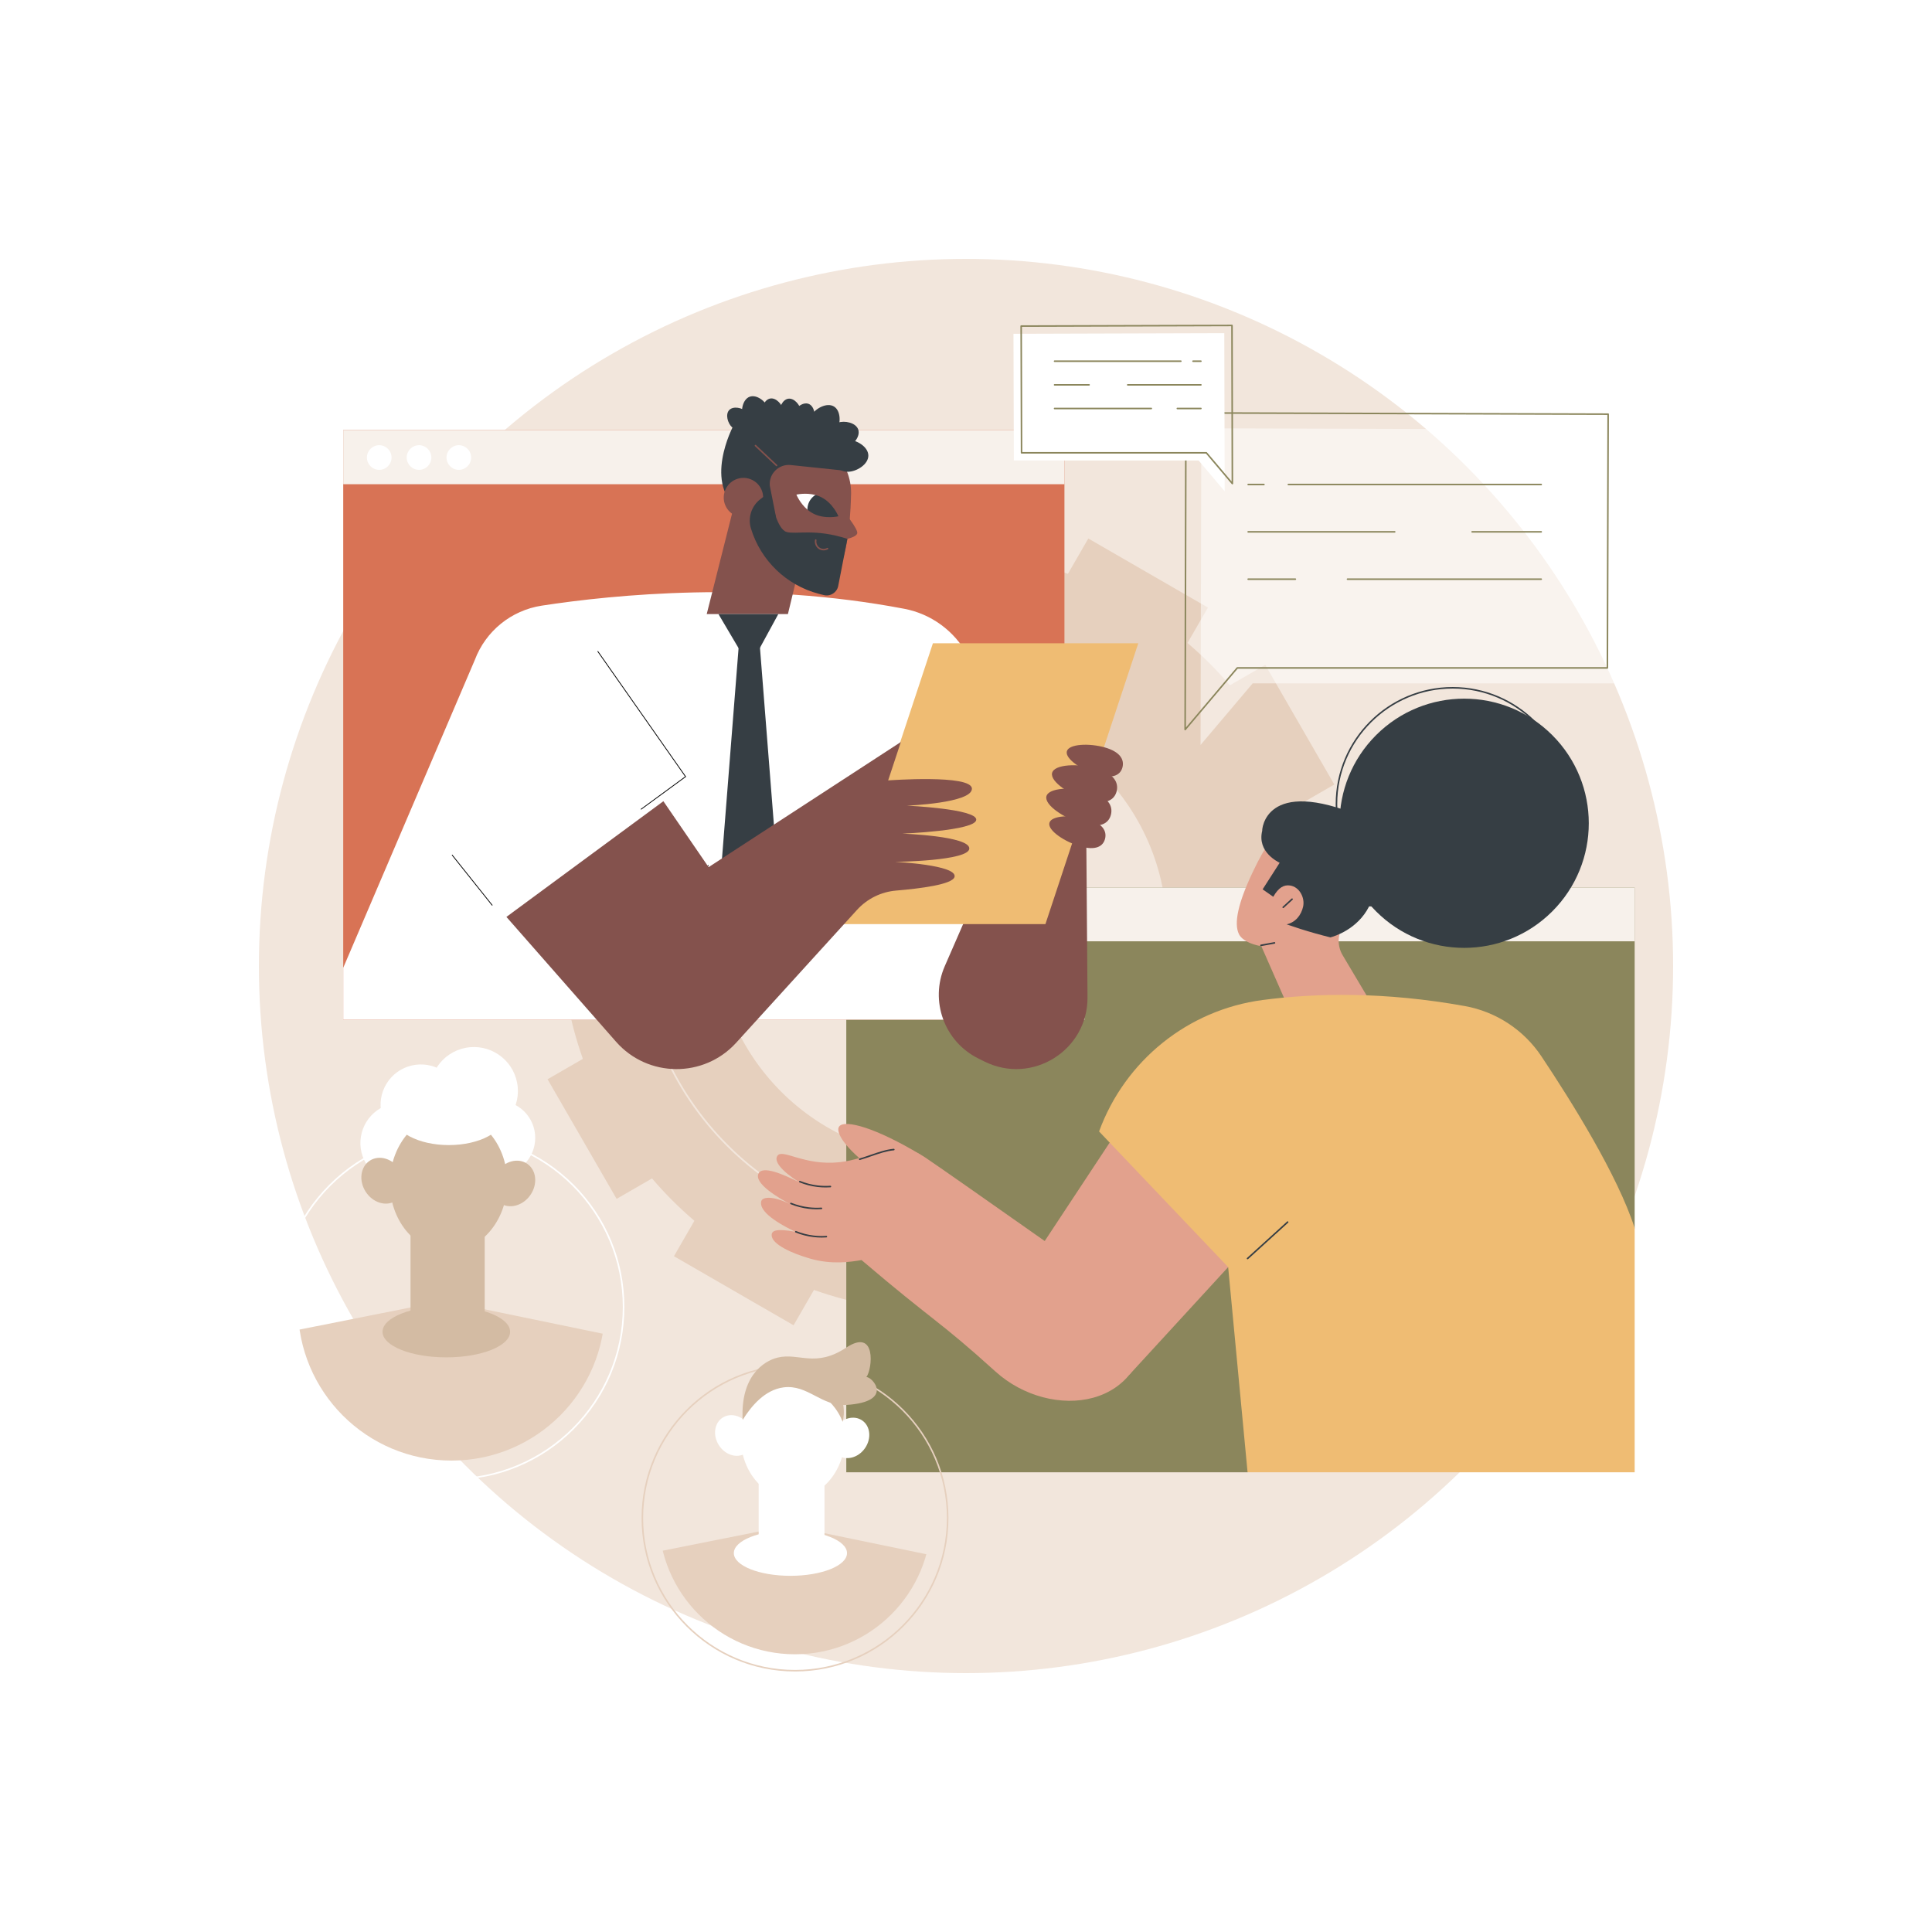 <?xml version="1.0" encoding="utf-8"?>
<!-- Generator: Adobe Illustrator 27.5.0, SVG Export Plug-In . SVG Version: 6.00 Build 0)  -->
<svg version="1.1" xmlns="http://www.w3.org/2000/svg" xmlns:xlink="http://www.w3.org/1999/xlink" x="0px" y="0px"
	 viewBox="0 0 2500 2500" style="enable-background:new 0 0 2500 2500;" xml:space="preserve">
<g id="Background">
	<rect style="fill:#FFFFFF;" width="2500" height="2500"/>
</g>
<g id="Illustration">
	<g id="Job_interview_1_">
		<circle style="fill:#F2E6DC;" cx="1250" cy="1250" r="915"/>
		<g>
			<g>
				<path style="fill:#E6D0BE;" d="M1753.766,1116.49h-52.812c-4.729-25.744-11.474-50.779-20.046-74.95l45.704-26.387
					l-89.365-154.786l-45.808,26.448c-16.81-19.68-35.144-38.013-54.823-54.823l26.447-45.809l-154.785-89.366l-26.387,45.705
					c-24.172-8.573-49.206-15.318-74.95-20.047v-52.812h-178.73v52.812c-25.744,4.729-50.779,11.473-74.95,20.047l-26.387-45.705
					l-154.785,89.366l26.447,45.809c-19.68,16.81-38.013,35.143-54.823,54.823l-45.808-26.448l-89.365,154.786l45.704,26.387
					c-8.572,24.172-15.317,49.207-20.046,74.95h-52.812l0,0v178.73h52.812c4.729,25.744,11.474,50.778,20.046,74.95l-45.704,26.388
					l89.364,154.785l45.809-26.448c16.81,19.68,35.144,38.013,54.823,54.823l-26.447,45.809l154.785,89.365l0,0l26.387-45.705
					c24.172,8.573,49.207,15.317,74.95,20.047v52.812h178.73v-52.812c25.744-4.729,50.778-11.474,74.95-20.047l26.387,45.705
					l0.001,0l154.785-89.365l-26.447-45.809c19.68-16.81,38.013-35.144,54.823-54.823l45.809,26.448l89.364-154.785l-45.704-26.388
					c8.572-24.172,15.317-49.206,20.046-74.95h52.812V1116.49z M1509.839,1215.424c-4.886,153.106-129.585,277.806-282.69,282.695
					c-169.065,5.398-307.232-132.768-301.836-301.833c4.886-153.106,129.585-277.806,282.69-282.695
					C1377.069,908.194,1515.236,1046.359,1509.839,1215.424z"/>
			</g>
			<path style="fill:#F2E6DC;" d="M1217.575,1597.828c-52.915,0-104.249-10.364-152.573-30.804
				c-46.676-19.742-88.596-48.005-124.593-84.002c-35.998-35.998-64.261-77.917-84.003-124.593
				c-20.44-48.325-30.804-99.658-30.804-152.574c0-94.436,34.058-185.664,95.898-256.88
				c61.227-70.508,145.528-116.934,237.376-130.727c0.563-0.083,1.055,0.295,1.138,0.84c0.082,0.546-0.295,1.056-0.841,1.138
				c-189.026,28.386-331.571,194.17-331.571,385.629c0,215.032,174.941,389.973,389.973,389.973
				c177.674,0,332.902-119.953,377.487-291.704c0.14-0.536,0.691-0.854,1.219-0.717c0.535,0.139,0.855,0.685,0.717,1.219
				c-10.803,41.617-28.336,80.971-52.111,116.97c-23.39,35.415-52.201,66.664-85.632,92.88
				c-33.763,26.476-71.316,47.086-111.617,61.257C1305.943,1590.394,1262.184,1597.828,1217.575,1597.828z"/>
		</g>
		<g>
			<g>
				<polygon style="fill:#8B865C;" points="2052.198,1812.628 2115.247,1589.097 2115.247,1148.553 1095.089,1148.553 
					1095.089,1905.118 1614.348,1905.118 				"/>
				<rect x="1095.089" y="1148.553" style="fill:#F7F1EB;" width="1020.158" height="69.486"/>
				
					<ellipse transform="matrix(0.09 -0.996 0.996 0.09 -140.2 2214.152)" style="fill:#FFFFFF;" cx="1141.292" cy="1183.782" rx="15.804" ry="15.804"/>
				
					<ellipse transform="matrix(0.29 -0.957 0.957 0.29 -286.159 1981.934)" style="fill:#FFFFFF;" cx="1192.355" cy="1183.782" rx="15.804" ry="15.804"/>
				<path style="fill:#FFFFFF;" d="M1259.223,1183.782c0,8.729-7.076,15.804-15.804,15.804c-8.729,0-15.804-7.076-15.804-15.804
					c0-8.728,7.076-15.804,15.804-15.804C1252.147,1167.977,1259.223,1175.053,1259.223,1183.782z"/>
			</g>
			<g>
				<g>
					<g>
						<path style="fill:#E2A18D;" d="M1621.22,1128.078c16.203-34.071,28.652-52.501,50.372-60.107
							c29.19-10.221,57.421,8.823,60.338,10.855c1.863,1.297,29.451,18.15,31.023,50.643c1.131,23.402-6.804,46.645-21.731,63.935
							c-10.3,11.93-11.938,29.055-3.88,42.601l50.683,85.204c-2.307,22.668-22.553,39.175-45.221,36.868l-5.135-0.522
							c-22.668-2.307-67.921-19.741-65.614-42.409l-39.851-90.679c-14.257-2.667-25.21-7.992-29.029-15.739
							C1596.336,1194.849,1602.138,1168.199,1621.22,1128.078z"/>
						<path style="fill:#363E44;" d="M1631.67,1224.283c-0.475,0-0.896-0.338-0.982-0.821c-0.1-0.543,0.261-1.064,0.805-1.163
							l17.513-3.186c0.544-0.099,1.063,0.261,1.162,0.805c0.1,0.543-0.261,1.064-0.805,1.163l-17.513,3.186
							C1631.789,1224.278,1631.729,1224.283,1631.67,1224.283z"/>
						<path style="fill:#363E44;" d="M1660.465,1175.046c-0.274,0-0.549-0.113-0.746-0.334c-0.368-0.412-0.332-1.044,0.08-1.412
							c2.173-1.937,4.101-3.72,6.143-5.608c1.666-1.541,3.384-3.13,5.322-4.883c0.41-0.37,1.04-0.339,1.413,0.071
							c0.37,0.41,0.338,1.042-0.071,1.412c-1.933,1.748-3.646,3.331-5.307,4.868c-2.048,1.894-3.982,3.683-6.168,5.633
							C1660.939,1174.963,1660.702,1175.046,1660.465,1175.046z"/>
						<path style="fill:#363E44;" d="M1805.491,1149.447c5.964-17.947-3.751-37.332-21.7-43.296
							c-0.027-0.009-0.056-0.016-0.085-0.026c2.816-3.011,5.061-6.641,6.446-10.809c5.136-15.457-3.23-32.15-18.687-37.287
							c-3.23-1.073-6.509-1.525-9.728-1.477c-125.588-52.883-128.864,18.175-128.416,18.3c-6.93,27.964,20.958,40.609,22.538,41.594
							c-7.342,11.45-14.682,22.901-22.022,34.351c4.335,2.911,9.416,6.709,13.751,9.621c7.038-12.253,13.875-15.672,21.633-14.589
							c12.217,1.706,19.586,15.773,16.985,27.435c-2.374,10.646-9.587,20.257-21.315,22.843
							c11.613,4.059,23.883,7.969,36.798,11.618c6.737,1.904,13.357,3.654,19.844,5.262c4.676-1.276,34.907-10.079,50.103-40.121
							C1786.495,1173.459,1800.567,1164.264,1805.491,1149.447z"/>
					</g>
					<g>
						
							<ellipse transform="matrix(0.707 -0.707 0.707 0.707 -198.194 1651.926)" style="fill:#363E44;" cx="1894.953" cy="1065.204" rx="161.262" ry="161.262"/>
						<path style="fill:#363E44;" d="M1879.786,1191.828c-83.489,0-151.412-67.923-151.412-151.412
							c0-83.489,67.923-151.412,151.412-151.412s151.412,67.923,151.412,151.412
							C2031.198,1123.905,1963.275,1191.828,1879.786,1191.828z M1879.786,891.004c-82.386,0-149.412,67.026-149.412,149.412
							c0,82.386,67.026,149.412,149.412,149.412s149.412-67.026,149.412-149.412C2029.198,958.03,1962.172,891.004,1879.786,891.004
							z"/>
					</g>
				</g>
				<g>
					<g>
						<polygon style="fill:#E2A18D;" points="1461.576,1778.69 1671.849,1549.629 1484.468,1404.984 1322.374,1650.552 						"/>
						<g>
							<path style="fill:#E2A18D;" d="M1484.37,1699.275c0,0-253.993-179.32-286.491-201.076c-3.403-2.278-9.392-6.327-18.311-9.282
								c-33.046-10.954-53.36,10.644-93.363,14.983c-45.39,4.923-73.735-18.003-80.242-8.328
								c-4.526,6.729,3.732,18.387,27.863,34.098l-0.002,0.004c-19.706-9.828-47.013-21.991-52.414-11.085
								c-5.562,12.926,24.844,30.984,43.771,41.009c-22.91-12.134-38.723-11.732-40.218-4.901
								c-2.354,10.752,13.221,24.299,44.121,39.161l0,0.002c-24.203-4.302-30.716-1.738-30.565,4.622
								c0.275,11.613,25.909,23.354,50.162,30.259c27.302,7.774,51.174,4.331,66.174,1.802l0.011,0.004
								c95.606,81.429,98.034,76.15,173.262,144.211C1359.604,1839.425,1488.51,1825.669,1484.37,1699.275z"/>
							<path style="fill:#E2A18D;" d="M1123.825,1508.478c-35.517-27.916-42.411-45.512-37.808-51
								c7.742-9.229,47.82,2.193,104.868,36.454C1172.565,1499.66,1142.144,1502.75,1123.825,1508.478z"/>
							<g>
								<path style="fill:#363E44;" d="M1112.486,1501.039c-0.432,0-0.829-0.281-0.958-0.715c-0.158-0.529,0.144-1.086,0.673-1.244
									c5.176-1.542,10.047-3.226,14.758-4.855c10.07-3.482,19.583-6.771,29.53-7.704c0.557-0.052,1.038,0.352,1.09,0.902
									c0.051,0.55-0.353,1.037-0.902,1.089c-9.708,0.911-19.11,4.161-29.064,7.603c-4.73,1.636-9.623,3.327-14.841,4.881
									C1112.677,1501.026,1112.58,1501.039,1112.486,1501.039z"/>
								<path style="fill:#363E44;" d="M1068.479,1536.568c-3.523,0-7.046-0.205-10.53-0.615
									c-7.988-0.939-15.842-2.953-23.344-5.984c-0.512-0.207-0.759-0.79-0.552-1.302c0.206-0.512,0.791-0.759,1.302-0.552
									c7.336,2.965,15.016,4.934,22.828,5.852c5.382,0.633,10.862,0.768,16.288,0.398c0.544-0.037,1.028,0.379,1.065,0.93
									c0.037,0.551-0.379,1.028-0.931,1.066C1072.569,1536.499,1070.524,1536.568,1068.479,1536.568z"/>
								<path style="fill:#363E44;" d="M1056.929,1564.815c-3.524,0-7.049-0.205-10.535-0.615
									c-7.986-0.939-15.841-2.953-23.344-5.984c-0.512-0.207-0.759-0.79-0.552-1.302c0.207-0.512,0.79-0.759,1.302-0.552
									c7.337,2.965,15.018,4.934,22.828,5.852c5.385,0.633,10.863,0.768,16.288,0.399c0.559-0.038,1.028,0.379,1.065,0.93
									c0.037,0.551-0.379,1.028-0.931,1.065C1061.016,1564.746,1058.972,1564.815,1056.929,1564.815z"/>
								<path style="fill:#363E44;" d="M1063.266,1601.397c-3.523,0-7.047-0.205-10.531-0.615
									c-7.988-0.939-15.842-2.953-23.344-5.984c-0.512-0.207-0.759-0.79-0.552-1.302c0.207-0.512,0.788-0.759,1.302-0.552
									c7.336,2.964,15.016,4.933,22.828,5.852c5.381,0.633,10.86,0.768,16.288,0.399c0.557-0.036,1.027,0.379,1.065,0.93
									c0.037,0.551-0.379,1.028-0.931,1.066C1067.355,1601.328,1065.311,1601.397,1063.266,1601.397z"/>
							</g>
						</g>
					</g>
					<g>
						<path style="fill:#EFBC73;" d="M1994.555,1366.839c-22.821-34.204-58.594-57.698-99.06-64.999
							c-103.862-18.739-192.436-16.909-261.563-7.853c-96.739,12.674-178.231,78.479-211.74,170.109l167.039,175.532l25.116,265.489
							h500.899v-316.021C2093.369,1521.051,2033.459,1425.148,1994.555,1366.839z"/>
						<path style="fill:#363E44;" d="M1614.349,1629.522c-0.271,0-0.543-0.11-0.74-0.327c-0.371-0.409-0.341-1.041,0.067-1.413
							l51.852-47.14c0.408-0.371,1.042-0.342,1.413,0.067c0.371,0.409,0.341,1.041-0.067,1.413l-51.852,47.14
							C1614.83,1629.436,1614.589,1629.522,1614.349,1629.522z"/>
					</g>
				</g>
			</g>
		</g>
		<g>
			<g>
				<rect x="444.136" y="556.501" style="fill:#D87355;" width="933.25" height="762.975"/>
				<rect x="444.136" y="556.501" style="fill:#F7F1EB;" width="933.249" height="70.075"/>
				<path style="fill:#FFFFFF;" d="M506.669,592.028c0,8.803-7.136,15.938-15.938,15.938c-8.802,0-15.938-7.136-15.938-15.938
					c0-8.802,7.136-15.938,15.938-15.938C499.533,576.09,506.669,583.225,506.669,592.028z"/>
				<path style="fill:#FFFFFF;" d="M558.165,592.028c0,8.803-7.136,15.938-15.938,15.938s-15.938-7.136-15.938-15.938
					c0-8.802,7.136-15.938,15.938-15.938S558.165,583.225,558.165,592.028z"/>
				<path style="fill:#FFFFFF;" d="M609.661,592.028c0,8.803-7.136,15.938-15.938,15.938c-8.802,0-15.938-7.136-15.938-15.938
					c0-8.802,7.136-15.938,15.938-15.938C602.526,576.09,609.661,583.225,609.661,592.028z"/>
			</g>
			<g>
				<g>
					<path style="fill:#FFFFFF;" d="M444.136,1319.476v-67.164l170.276-398.373c14.034-37.342,47.128-64.168,86.557-70.228
						c93.721-14.405,277.264-32.581,469.165,4.055c34.867,6.657,64.893,28.666,81.814,59.87l113.159,208.689l38.335,263.151H444.136
						z"/>
					<polygon points="829.66,1047.703 829.068,1046.896 886.445,1004.863 772.998,842.965 773.816,842.391 887.826,1005.091 					
						"/>
					
						<rect x="609.789" y="1097.288" transform="matrix(0.782 -0.624 0.624 0.782 -577.049 628.975)" width="1" height="83.622"/>
				</g>
				<rect x="844.153" y="1145.293" transform="matrix(0.774 -0.633 0.633 0.774 -525.374 819.129)" width="82.081" height="1"/>
				<g>
					<path style="fill:#84524D;" d="M1019.562,794.608H914.501l45.099-178.917c-0.115-20.469,3.718-6.381,24.187-6.496
						c20.469-0.114,73.019,10.372,73.133,30.839L1019.562,794.608z"/>
					<g>
						<path style="fill:#84524D;" d="M1075.03,750.014c-24.711,15.239-84.049-42.063-84.049-42.063l-37.407-74.913
							c2.65-40.756,37.838-71.647,78.594-68.997c40.756,2.651,71.647,37.838,68.996,78.594
							C1101.164,642.635,1100.199,734.493,1075.03,750.014z"/>
						<path style="fill:#84524D;" d="M1091.422,661.487c0,0,19.288,23.032,17.815,28.686c-1.759,6.748-25.087,9.418-25.087,9.418
							S1091.969,661.576,1091.422,661.487z"/>
						<g>
							<path style="fill:#FFFFFF;" d="M1030.536,640.043c0,0,11.949-2.859,24.559,0.479c2.683,0.71-8.059,20.84-10.284,18.95
								C1035.028,651.164,1030.536,640.043,1030.536,640.043z"/>
							<g>
								<defs>
									<path id="SVGID_4_" d="M1030.536,640.043c0,0,17.575-4.204,32.588,3.537c15.014,7.742,21.781,24.497,21.781,24.497
										s-17.575,4.204-32.589-3.538C1037.303,656.799,1030.536,640.043,1030.536,640.043z"/>
								</defs>
								<clipPath id="SVGID_00000127723952469738998270000006179640946922337956_">
									<use xlink:href="#SVGID_4_"  style="overflow:visible;"/>
								</clipPath>
								<path style="clip-path:url(#SVGID_00000127723952469738998270000006179640946922337956_);fill:#363E44;" d="
									M1055.775,640.111c10.547-6.133,24.069-2.556,30.202,7.991c6.133,10.547,2.555,24.069-7.992,30.202
									c-10.547,6.133-24.068,2.556-30.202-7.991C1041.65,659.766,1045.228,646.244,1055.775,640.111z"/>
							</g>
						</g>
						<g>
							<path style="fill:#363E44;" d="M948.684,551.532c0,0-40.267,75.699,9.407,109.825l15.39-10.074l30.715,17.927l-8.063-40.643
								c-1.447-15.481,11.63-28.417,27.095-26.802l67.506,7.048l1.645-36.308C1049.714,540.998,1002.56,530.519,948.684,551.532z"/>
							<path style="fill:#363E44;" d="M1024.659,547.867c-7.706,1.107-14.852-4.242-15.96-11.948
								c-1.108-7.706,3.662-18.885,11.368-19.993c7.707-1.108,15.432,8.275,16.54,15.982
								C1037.715,539.614,1032.366,546.759,1024.659,547.867z"/>
							<path style="fill:#363E44;" d="M1034.839,552.759c-7.274-2.776-10.92-10.924-8.143-18.198
								c2.776-7.274,12.377-14.727,19.651-11.95c7.274,2.777,9.466,14.731,6.69,22.005
								C1050.26,551.89,1042.113,555.536,1034.839,552.759z"/>
							<path style="fill:#363E44;" d="M1056.597,563.484c-9.051-5.424-11.991-17.159-6.567-26.211
								c5.425-9.051,19.999-16.729,29.05-11.304c9.051,5.425,9.152,21.897,3.728,30.948
								C1077.383,565.969,1065.648,568.909,1056.597,563.484z"/>
							<path style="fill:#363E44;" d="M1002.291,547.466c-7.667,1.356-14.981-3.76-16.337-11.427
								c-1.356-7.667,3.051-18.994,10.717-20.35c7.667-1.356,15.691,7.773,17.047,15.44
								C1015.073,538.796,1009.957,546.11,1002.291,547.466z"/>
							<path style="fill:#363E44;" d="M1073.775,568.567c-3.075-8.875,1.626-18.562,10.501-21.637
								c8.875-3.075,23.207,0.017,26.282,8.892c3.075,8.875-6.271,20.172-15.146,23.247
								C1086.538,582.143,1076.85,577.442,1073.775,568.567z"/>
							<path style="fill:#363E44;" d="M984.162,551.039c-9.079,3.416-19.208-1.174-22.624-10.253
								c-3.416-9.079-0.614-23.96,8.465-27.376c9.079-3.416,20.996,5.926,24.412,15.005
								C997.832,537.494,993.241,547.623,984.162,551.039z"/>
							<path style="fill:#363E44;" d="M966.501,552.069c-5.171,5.531-13.847,5.822-19.378,0.651
								c-5.531-5.171-8.717-16.553-3.546-22.084c5.171-5.531,16.741-3.116,22.272,2.055
								C971.38,537.863,971.672,546.538,966.501,552.069z"/>
							<path style="fill:#363E44;" d="M1076.179,590.041c-0.164-11.449,8.984-20.864,20.433-21.028
								c11.449-0.164,26.855,8.898,27.02,20.347c0.164,11.449-14.976,20.95-26.425,21.114
								C1085.758,610.638,1076.344,601.49,1076.179,590.041z"/>
						</g>
						<path style="fill:#84524D;" d="M939.24,632.4c-6.342,12.579-1.286,27.917,11.293,34.259
							c12.579,6.342,27.917,1.286,34.259-11.292c6.342-12.579,1.286-27.917-11.293-34.259
							C960.92,614.765,945.582,619.821,939.24,632.4z"/>
						<path style="fill:#363E44;" d="M1096.528,697.285l-11.882,60.948c-1.654,8.486-10.042,13.865-18.449,11.851
							c-2.115-0.507-4.397-1.079-6.816-1.721c-41.862-11.113-75.029-43.06-87.653-84.491v0c-4.229-13.879,0.55-28.929,12.011-37.826
							l3.777-2.932l11.542,7.554c0,0,6.443,34.22,18.833,37.71C1030.282,691.867,1054.404,683.574,1096.528,697.285z"/>
						<path style="fill:#84524D;" d="M1065.731,712.2c-2.402,0-4.79-0.755-6.783-2.241c-3.441-2.565-5.158-6.967-4.373-11.214
							c0.1-0.543,0.621-0.901,1.165-0.802c0.543,0.1,0.902,0.622,0.802,1.165c-0.647,3.504,0.766,7.133,3.602,9.247
							c2.943,2.195,6.936,2.453,10.17,0.659c0.486-0.268,1.092-0.094,1.359,0.389c0.269,0.483,0.094,1.092-0.389,1.36
							C1069.55,711.725,1067.636,712.2,1065.731,712.2z"/>
						<path style="fill:#84524D;" d="M1004.839,603.297c-0.246,0-0.492-0.09-0.686-0.272l-27.246-25.649
							c-0.402-0.379-0.421-1.011-0.043-1.414c0.38-0.403,1.012-0.421,1.414-0.043l27.246,25.649
							c0.402,0.379,0.421,1.011,0.043,1.414C1005.37,603.192,1005.104,603.297,1004.839,603.297z"/>
					</g>
				</g>
				<g>
					<polygon style="fill:#363E44;" points="929.662,794.575 1007.157,794.575 969.964,862.828 					"/>
					<polygon style="fill:#363E44;" points="982.751,829.965 969.572,829.965 956.394,829.965 927.28,1199.607 969.572,1242.435 
						1011.865,1199.607 					"/>
				</g>
				<path style="fill:#84524D;" d="M1315.516,1037.092l-92.999,213.139c-19.666,45.071-0.502,97.644,43.555,119.487l8.003,3.968
					c61.566,30.523,133.687-14.601,133.162-83.316l-1.8-235.788L1315.516,1037.092z"/>
				<polygon style="fill:#EFBC73;" points="1352.768,1195.816 1087.004,1195.816 1207.174,832.401 1472.938,832.401 				"/>
				<path style="fill:#84524D;" d="M1149.259,1009.845l16.433-49.695L916.95,1122.096l-58.525-85.322l-203.125,149.695
					l141.809,161.464c41.057,46.747,113.649,47.378,155.512,1.351l156.338-171.888c13.115-14.42,31.191-23.382,50.616-25.004
					c30.364-2.535,73.443-7.868,75.625-17.82c3.387-15.443-77.012-19.323-77.012-19.323s95.916-1.099,96.099-17.306
					s-86.676-19.225-86.676-19.225s94.745-3.71,95.648-17.905c0.902-14.196-89.764-18.304-89.764-18.304s84.294-3.195,84.157-21.968
					C1257.513,1001.767,1149.259,1009.845,1149.259,1009.845z"/>
				<g>
					<path style="fill:#84524D;" d="M1406.885,1059.686c19.904,5.618,25.483,15.706,23.088,25.531
						c-2.395,9.825-11.858,15.668-31.762,10.05c-19.904-5.617-42.712-20.568-40.317-30.393
						C1360.29,1055.049,1386.981,1054.069,1406.885,1059.686z"/>
					<path style="fill:#84524D;" d="M1410.807,1024.479c23.069,6.511,29.536,18.203,26.76,29.591
						c-2.776,11.388-13.744,18.159-36.813,11.648c-23.069-6.511-49.503-23.838-46.727-35.226
						C1356.802,1019.104,1387.738,1017.968,1410.807,1024.479z"/>
					<path style="fill:#84524D;" d="M1420.777,1002.701c19.904,5.617,29.367-0.225,31.762-10.05
						c2.395-9.825-3.184-19.914-23.088-25.531c-19.904-5.617-46.595-4.637-48.99,5.188
						C1378.065,982.133,1400.873,997.083,1420.777,1002.701z"/>
					<path style="fill:#84524D;" d="M1408.133,1035.446c23.069,6.511,34.037-0.261,36.813-11.648
						c2.776-11.388-3.691-23.08-26.76-29.59c-23.069-6.511-54.004-5.375-56.781,6.013
						C1358.63,1011.608,1385.064,1028.936,1408.133,1035.446z"/>
				</g>
			</g>
		</g>
		<g>
			<path style="fill:#FFFFFF;" d="M584.222,1914.945c-59.748,0-115.92-23.267-158.168-65.516
				c-42.249-42.248-65.516-98.42-65.516-158.168s23.267-115.92,65.516-158.168c42.248-42.248,98.42-65.516,158.168-65.516
				c59.748,0,115.92,23.267,158.168,65.516c42.248,42.248,65.516,98.42,65.516,158.168s-23.268,115.92-65.516,158.168
				C700.142,1891.678,643.97,1914.945,584.222,1914.945z M584.222,1469.577c-122.236,0-221.684,99.447-221.684,221.684
				s99.447,221.684,221.684,221.684s221.684-99.447,221.684-221.684S706.458,1469.577,584.222,1469.577z"/>
			<g>
				<defs>
					<path id="SVGID_1_" d="M782.936,1691.261c0,109.747-88.967,198.715-198.715,198.715c-109.746,0-198.715-88.968-198.715-198.715
						c0-76.031-14.209-235.733,48.519-298.775c27.816-27.956,120.364-49.389,154.08-49.389c76.39,0,120.256,26.148,151.638,49.494
						C821.669,1453.54,782.936,1611.911,782.936,1691.261z"/>
				</defs>
				<clipPath id="SVGID_00000021081597433687649330000007374518712475161479_">
					<use xlink:href="#SVGID_1_"  style="overflow:visible;"/>
				</clipPath>
				<g style="clip-path:url(#SVGID_00000021081597433687649330000007374518712475161479_);">
					<polygon style="fill:#E6D0BE;" points="822.46,1925.017 316.759,1925.017 316.759,1734.573 574.165,1683.298 822.46,1734.573 
											"/>
					<g>
						
							<ellipse transform="matrix(0.16 -0.987 0.987 0.16 -1024.61 1754.353)" style="fill:#FFFFFF;" cx="518.692" cy="1479.319" rx="52.112" ry="52.112"/>
						
							<ellipse transform="matrix(0.526 -0.851 0.851 0.526 -957.879 1140.6)" style="fill:#FFFFFF;" cx="543.953" cy="1429.328" rx="52.112" ry="52.112"/>
						
							<ellipse transform="matrix(0.982 -0.189 0.189 0.982 -255.889 141.464)" style="fill:#FFFFFF;" cx="613.364" cy="1411.661" rx="56.917" ry="56.916"/>
						<circle style="fill:#FFFFFF;" cx="644.32" cy="1472.434" r="48.255"/>
						<rect x="531.212" y="1567.869" style="fill:#D3BBA3;" width="95.991" height="165.263"/>
						<ellipse style="fill:#D3BBA3;" cx="577.526" cy="1723.304" rx="82.546" ry="33.114"/>
						<path style="fill:#D3BBA3;" d="M656.335,1532.046c-1.028,49.247-35.838,88.46-77.75,87.586
							c-41.912-0.875-75.056-41.506-74.028-90.753c1.028-49.247,35.838-88.46,77.75-87.586
							C624.219,1442.168,657.363,1482.799,656.335,1532.046z"/>
						<path style="fill:#D3BBA3;" d="M517.499,1513.738c9.153,14.406,6.634,32.4-5.627,40.189
							c-12.261,7.789-29.62,2.426-38.773-11.98c-9.152-14.406-6.633-32.399,5.627-40.189
							C490.987,1493.968,508.346,1499.331,517.499,1513.738z"/>
						<path style="fill:#D3BBA3;" d="M643.096,1516.359c-9.746,14.012-7.98,32.094,3.945,40.389
							c11.925,8.294,29.493,3.659,39.239-10.352c9.746-14.012,7.979-32.094-3.945-40.389
							C670.41,1497.712,652.842,1502.347,643.096,1516.359z"/>
						<ellipse style="fill:#FFFFFF;" cx="580.788" cy="1443.521" rx="71.651" ry="38.213"/>
					</g>
				</g>
			</g>
		</g>
		<g>
			<path style="fill:#E6D0BE;" d="M1028.746,2162.897c-109.477,0-198.542-89.065-198.542-198.542s89.065-198.542,198.542-198.542
				s198.542,89.066,198.542,198.542S1138.223,2162.897,1028.746,2162.897z M1028.746,1767.814
				c-108.374,0-196.542,88.168-196.542,196.542s88.168,196.542,196.542,196.542s196.542-88.168,196.542-196.542
				S1137.12,1767.814,1028.746,1767.814z"/>
			<g>
				<defs>
					<path id="SVGID_00000069372191063866016290000008607938325016279722_" d="M1205.025,1964.355
						c0,97.356-78.923,176.279-176.279,176.279c-97.356,0-176.279-78.923-176.279-176.279c0-97.356,78.923-265.41,176.279-265.41
						c67.764,0,110.124-20.248,137.963,0.462C1239.385,1753.473,1205.025,1893.964,1205.025,1964.355z"/>
				</defs>
				<clipPath id="SVGID_00000175287297295973730340000017141772088604283276_">
					<use xlink:href="#SVGID_00000069372191063866016290000008607938325016279722_"  style="overflow:visible;"/>
				</clipPath>
				<g style="clip-path:url(#SVGID_00000175287297295973730340000017141772088604283276_);">
					<polygon style="fill:#E6D0BE;" points="1240.087,2188.663 791.482,2188.663 791.482,2019.72 1019.826,1974.234 
						1240.087,2019.72 					"/>
					<g>
						<rect x="981.722" y="1893.017" style="fill:#FFFFFF;" width="85.153" height="125.425"/>
						<ellipse style="fill:#FFFFFF;" cx="1022.807" cy="2009.724" rx="73.226" ry="29.376"/>
						
							<ellipse transform="matrix(0.021 -1 1 0.021 -855.419 2846.218)" style="fill:#FFFFFF;" cx="1025.397" cy="1859.834" rx="79.119" ry="67.335"/>
						<path style="fill:#FFFFFF;" d="M969.558,1844.997c8.119,12.78,5.885,28.742-4.992,35.652
							c-10.876,6.91-26.276,2.152-34.395-10.628c-8.12-12.78-5.885-28.741,4.992-35.651
							C946.039,1827.459,961.438,1832.218,969.558,1844.997z"/>
						<path style="fill:#FFFFFF;" d="M1080.974,1847.322c-8.646,12.43-7.079,28.471,3.5,35.829
							c10.578,7.358,26.163,3.246,34.808-9.183c8.646-12.43,7.079-28.471-3.5-35.829
							C1105.204,1830.781,1089.62,1834.893,1080.974,1847.322z"/>
						<path style="fill:#D3BBA3;" d="M960.994,1837.349c11.238-17.988,28.665-38.891,52.799-42.069
							c31.557-4.155,49.283,24.939,81.784,22.709c62.241-4.271,33.128-36.659,25.531-36.04c7.8-10.339,13.414-64.243-26.121-38.122
							c-40.145,26.524-61.124,6.178-88.765,12.897C987.985,1761.158,958.009,1780.975,960.994,1837.349z"/>
						<path style="fill:#D3BBA3;" d="M1069.373,1809.959c4.636,4.058,10.363,10.023,15.335,18.28
							c2.489,4.134,4.336,8.088,5.719,11.625c1.121-4.686,2.433-12.895,0.546-22.789c-1.51-7.927-4.507-13.957-6.786-17.751
							C1079.25,1802.868,1074.311,1806.413,1069.373,1809.959z"/>
					</g>
				</g>
			</g>
		</g>
		<g>
			<polygon style="opacity:0.5;fill:#FFFFFF;" points="2099.889,884.242 2100.874,555.862 1554.493,554.223 1553.504,964.005 
				1620.994,884.242 			"/>
			<path style="fill:#8B865C;" d="M1533.563,945.064c-0.116,0-0.232-0.02-0.345-0.061c-0.395-0.145-0.656-0.521-0.655-0.941
				l0.989-409.782c0.001-0.265,0.106-0.52,0.295-0.707c0.188-0.186,0.44-0.291,0.705-0.291c0.001,0,0.002,0,0.003,0l546.381,1.639
				c0.553,0.002,0.999,0.451,0.997,1.003l-0.984,328.38c-0.002,0.551-0.449,0.997-1,0.997h-478.432l-67.19,79.41
				C1534.132,944.939,1533.851,945.064,1533.563,945.064z M1535.55,535.285l-0.98,406.041l65.72-77.672
				c0.19-0.225,0.47-0.354,0.764-0.354h477.898l0.979-326.383L1535.55,535.285z"/>
			<g>
				<path style="fill:#8B865C;" d="M1994.338,627.918h-327.21c-0.553,0-1-0.448-1-1c0-0.552,0.447-1,1-1h327.21c0.553,0,1,0.448,1,1
					C1995.338,627.471,1994.891,627.918,1994.338,627.918z"/>
				<path style="fill:#8B865C;" d="M1635.523,627.918h-20.386c-0.553,0-1-0.448-1-1c0-0.552,0.447-1,1-1h20.386c0.553,0,1,0.448,1,1
					C1636.523,627.471,1636.076,627.918,1635.523,627.918z"/>
				<path style="fill:#8B865C;" d="M1994.338,689.185h-89.413c-0.553,0-1-0.448-1-1c0-0.552,0.447-1,1-1h89.413c0.553,0,1,0.448,1,1
					C1995.338,688.737,1994.891,689.185,1994.338,689.185z"/>
				<path style="fill:#8B865C;" d="M1804.738,689.185h-189.601c-0.553,0-1-0.448-1-1c0-0.552,0.447-1,1-1h189.601
					c0.553,0,1,0.448,1,1C1805.738,688.737,1805.291,689.185,1804.738,689.185z"/>
				<path style="fill:#8B865C;" d="M1994.338,750.451H1743.66c-0.553,0-1-0.448-1-1c0-0.552,0.447-1,1-1h250.678
					c0.553,0,1,0.448,1,1C1995.338,750.003,1994.891,750.451,1994.338,750.451z"/>
				<path style="fill:#8B865C;" d="M1676.17,750.451h-61.032c-0.553,0-1-0.448-1-1c0-0.552,0.447-1,1-1h61.032c0.553,0,1,0.448,1,1
					C1677.17,750.003,1676.723,750.451,1676.17,750.451z"/>
			</g>
		</g>
		<g>
			<polygon style="fill:#FFFFFF;" points="1311.925,595.876 1311.434,431.921 1584.234,431.103 1584.728,635.701 1551.031,595.876 
							"/>
			<path style="fill:#8B865C;" d="M1594.684,626.745c-0.288,0-0.569-0.125-0.764-0.354l-33.396-39.471h-238.642
				c-0.551,0-0.998-0.446-1-0.997l-0.492-163.955c-0.001-0.265,0.104-0.52,0.291-0.708c0.187-0.188,0.44-0.294,0.706-0.295
				l272.8-0.818c0.313,0.002,0.521,0.104,0.708,0.291c0.188,0.187,0.294,0.441,0.295,0.707l0.494,204.598
				c0.001,0.42-0.261,0.796-0.655,0.941C1594.916,626.725,1594.799,626.745,1594.684,626.745z M1322.879,584.92h238.108
				c0.294,0,0.573,0.13,0.764,0.354l31.926,37.733l-0.485-200.857l-270.799,0.812L1322.879,584.92z"/>
			<g>
				<path style="fill:#8B865C;" d="M1527.997,468.398h-163.372c-0.553,0-1-0.448-1-1c0-0.552,0.447-1,1-1h163.372
					c0.553,0,1,0.448,1,1C1528.997,467.951,1528.55,468.398,1527.997,468.398z"/>
				<path style="fill:#8B865C;" d="M1553.954,468.398h-10.178c-0.553,0-1-0.448-1-1c0-0.552,0.447-1,1-1h10.178c0.553,0,1,0.448,1,1
					C1554.954,467.951,1554.507,468.398,1553.954,468.398z"/>
				<path style="fill:#8B865C;" d="M1409.268,498.988h-44.643c-0.553,0-1-0.448-1-1s0.447-1,1-1h44.643c0.553,0,1,0.448,1,1
					S1409.82,498.988,1409.268,498.988z"/>
				<path style="fill:#8B865C;" d="M1553.954,498.988h-94.664c-0.553,0-1-0.448-1-1s0.447-1,1-1h94.664c0.553,0,1,0.448,1,1
					S1554.507,498.988,1553.954,498.988z"/>
				<path style="fill:#8B865C;" d="M1489.785,529.577h-125.16c-0.553,0-1-0.448-1-1c0-0.552,0.447-1,1-1h125.16c0.553,0,1,0.448,1,1
					C1490.785,529.129,1490.338,529.577,1489.785,529.577z"/>
				<path style="fill:#8B865C;" d="M1553.954,529.577h-30.472c-0.553,0-1-0.448-1-1c0-0.552,0.447-1,1-1h30.472c0.553,0,1,0.448,1,1
					C1554.954,529.129,1554.507,529.577,1553.954,529.577z"/>
			</g>
		</g>
	</g>
</g>
</svg>
